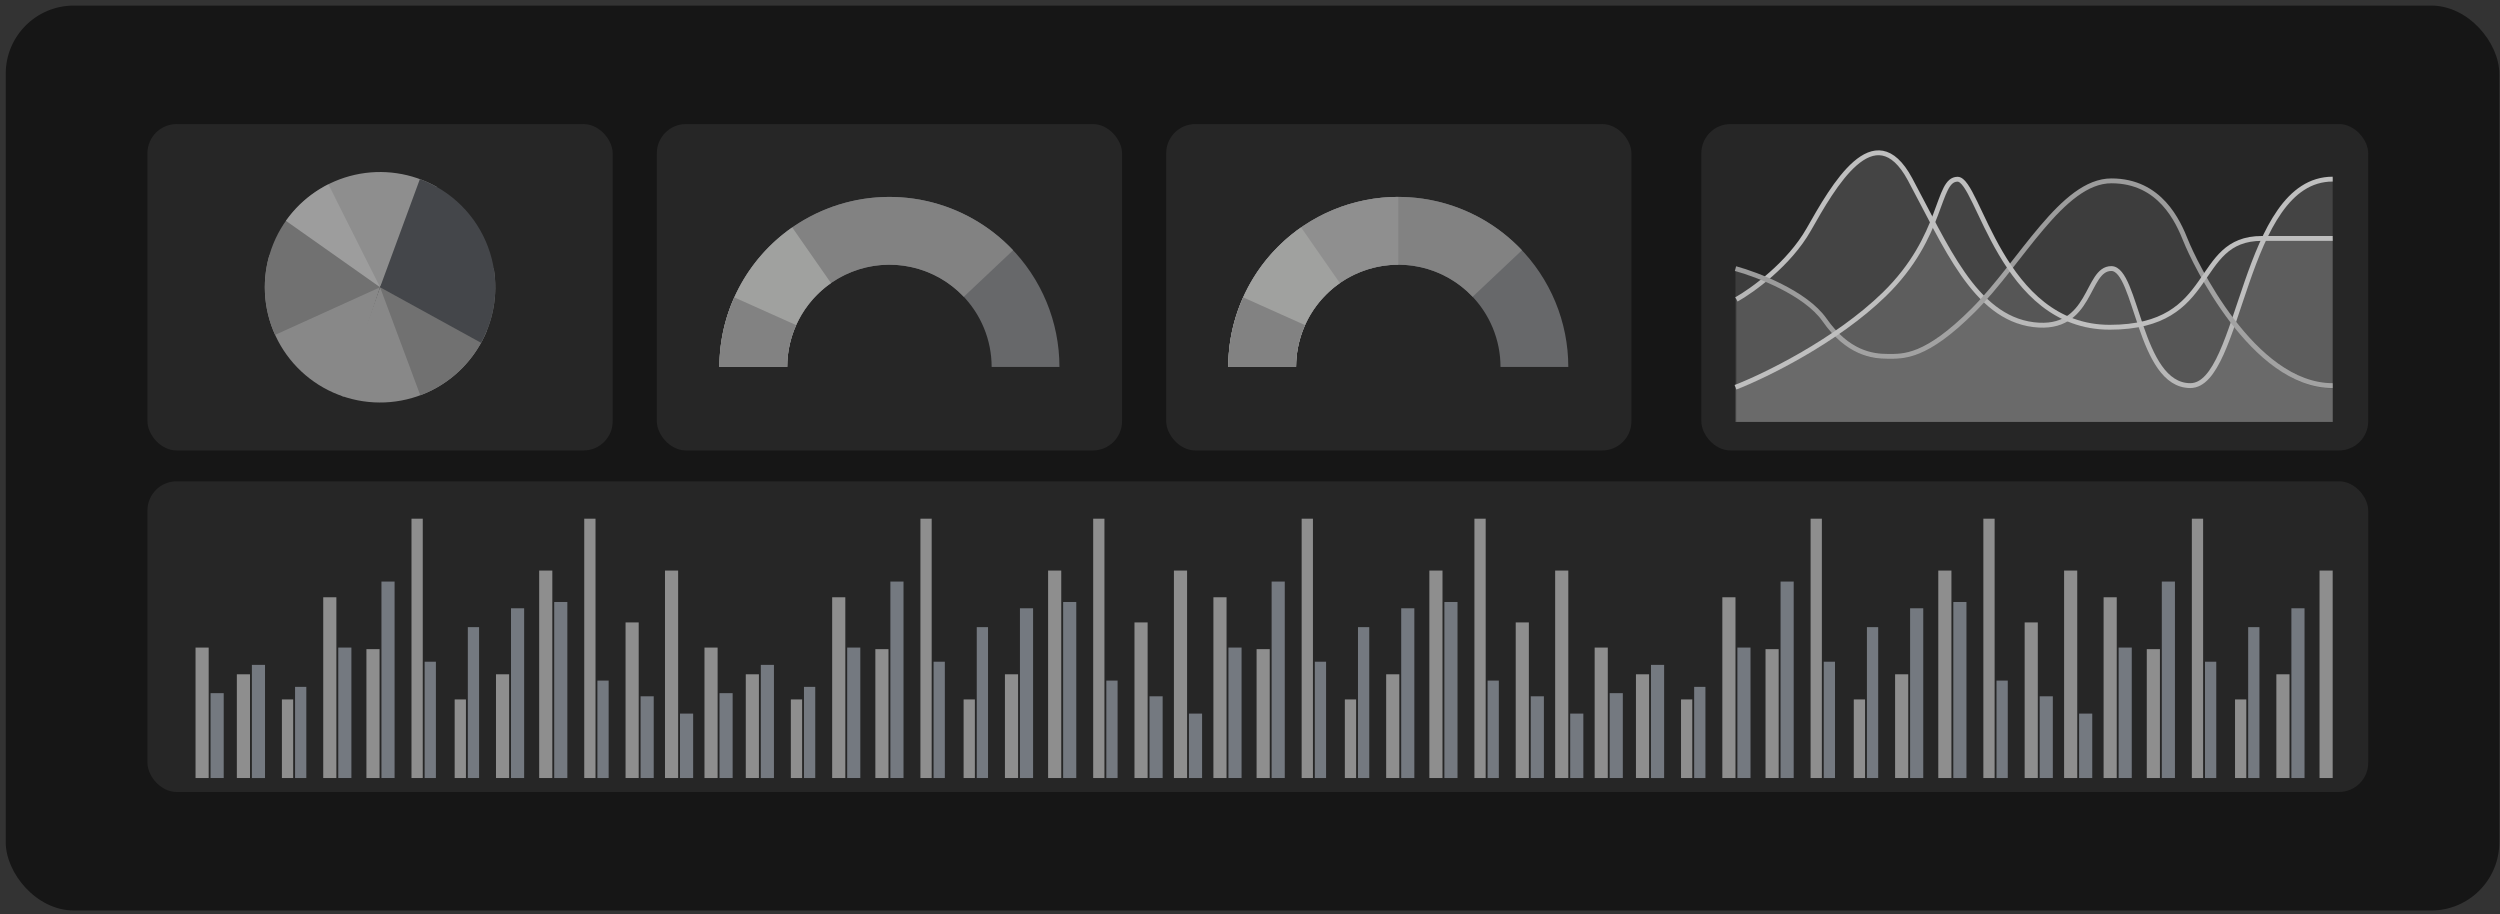<svg width="257" height="94" viewBox="0 0 257 94" fill="none" xmlns="http://www.w3.org/2000/svg">
<rect x="0" y="0" width="257" height="94" fill="#333333" stroke="none"/>
<rect x="0.59" y="0.573" width="256.339" height="93.025" rx="7" fill="#161616"/>
<rect x="15.158" y="12.755" width="47.825" height="33.552" rx="3" fill="#262626"/>
<rect x="67.522" y="12.755" width="47.825" height="33.552" rx="3" fill="#262626"/>
<g opacity="0.6">
<path d="M73.954 37.721C73.954 35.426 74.406 33.153 75.284 31.033C76.163 28.912 77.45 26.985 79.073 25.362C80.696 23.739 82.623 22.452 84.744 21.574C86.864 20.695 89.137 20.243 91.432 20.243C93.727 20.243 96 20.695 98.121 21.574C100.241 22.452 102.168 23.739 103.791 25.362C105.414 26.985 106.701 28.912 107.58 31.033C108.458 33.153 108.91 35.426 108.91 37.721L101.941 37.721C101.941 36.341 101.669 34.975 101.141 33.7C100.613 32.425 99.839 31.266 98.863 30.29C97.887 29.314 96.729 28.54 95.454 28.012C94.179 27.484 92.812 27.212 91.432 27.212C90.052 27.212 88.686 27.484 87.41 28.012C86.135 28.54 84.977 29.314 84.001 30.29C83.025 31.266 82.251 32.425 81.723 33.7C81.195 34.975 80.923 36.341 80.923 37.721L73.954 37.721Z" fill="#929498"/>
<path d="M73.954 37.721C73.954 34.221 75.005 30.801 76.971 27.905C78.937 25.009 81.727 22.77 84.98 21.478C88.233 20.186 91.799 19.9 95.216 20.658C98.633 21.416 101.744 23.182 104.146 25.728L99.077 30.51C97.632 28.979 95.762 27.917 93.707 27.462C91.653 27.006 89.508 27.178 87.552 27.955C85.597 28.732 83.919 30.078 82.737 31.819C81.555 33.56 80.923 35.617 80.923 37.721L73.954 37.721Z" fill="#BFBFBF"/>
<path d="M73.954 37.721C73.954 34.904 74.635 32.129 75.939 29.632C77.242 27.135 79.13 24.99 81.441 23.38L85.425 29.098C84.035 30.067 82.9 31.356 82.116 32.858C81.332 34.359 80.923 36.028 80.923 37.721L73.954 37.721Z" fill="#F2F3F0"/>
<path d="M73.954 37.721C73.954 35.257 74.475 32.82 75.483 30.571L81.843 33.422C81.237 34.774 80.923 36.239 80.923 37.721L73.954 37.721Z" fill="#BFBFBF"/>
</g>
<rect x="119.885" y="12.755" width="47.825" height="33.552" rx="3" fill="#262626"/>
<g opacity="0.6">
<path d="M126.265 37.72C126.265 35.425 126.717 33.152 127.595 31.032C128.473 28.911 129.761 26.984 131.384 25.361C133.007 23.738 134.934 22.451 137.054 21.573C139.175 20.694 141.447 20.242 143.743 20.242C146.038 20.242 148.311 20.694 150.431 21.573C152.552 22.451 154.479 23.738 156.102 25.361C157.724 26.984 159.012 28.911 159.89 31.032C160.769 33.152 161.221 35.425 161.221 37.72L154.252 37.72C154.252 36.34 153.98 34.974 153.452 33.699C152.924 32.424 152.149 31.265 151.174 30.289C150.198 29.313 149.039 28.539 147.764 28.011C146.489 27.483 145.123 27.211 143.743 27.211C142.363 27.211 140.996 27.483 139.721 28.011C138.446 28.539 137.288 29.313 136.312 30.289C135.336 31.265 134.562 32.424 134.034 33.699C133.506 34.974 133.234 36.34 133.234 37.72L126.265 37.72Z" fill="#929498"/>
<path d="M126.265 37.72C126.265 34.22 127.316 30.8 129.281 27.904C131.247 25.008 134.037 22.769 137.29 21.477C140.543 20.185 144.109 19.899 147.527 20.657C150.944 21.415 154.055 23.181 156.457 25.727L151.387 30.509C149.943 28.978 148.072 27.916 146.018 27.46C143.963 27.005 141.819 27.177 139.863 27.954C137.907 28.731 136.23 30.077 135.048 31.818C133.866 33.559 133.234 35.616 133.234 37.72L126.265 37.72Z" fill="#BFBFBF"/>
<path d="M126.265 37.72C126.265 35.425 126.717 33.152 127.595 31.032C128.473 28.911 129.761 26.984 131.384 25.361C133.007 23.738 134.934 22.451 137.054 21.573C139.175 20.694 141.447 20.242 143.743 20.242L143.743 27.211C142.363 27.211 140.996 27.483 139.721 28.011C138.446 28.539 137.288 29.313 136.312 30.289C135.336 31.265 134.562 32.424 134.034 33.699C133.506 34.974 133.234 36.34 133.234 37.72L126.265 37.72Z" fill="#D6D6D6"/>
<path d="M126.265 37.72C126.265 34.903 126.945 32.128 128.249 29.631C129.553 27.134 131.441 24.989 133.752 23.379L137.735 29.098C136.346 30.066 135.211 31.355 134.427 32.857C133.643 34.358 133.234 36.027 133.234 37.72L126.265 37.72Z" fill="#F2F3F0"/>
<path d="M126.265 37.72C126.265 35.256 126.786 32.819 127.794 30.57L134.153 33.421C133.547 34.773 133.234 36.238 133.234 37.72L126.265 37.72Z" fill="#BFBFBF"/>
</g>
<rect x="15.158" y="49.478" width="228.293" height="31.936" rx="3" fill="#262626"/>
<g opacity="0.8">
<rect x="20.102" y="66.571" width="1.351" height="13.411" fill="#A8A8A8"/>
<rect x="21.646" y="71.256" width="1.351" height="8.725" fill="#878D96"/>
<rect x="24.348" y="69.317" width="1.351" height="10.664" fill="#A8A8A8"/>
<rect x="25.893" y="68.349" width="1.351" height="11.634" fill="#878D96"/>
<rect x="28.98" y="71.902" width="1.158" height="8.079" fill="#A8A8A8"/>
<rect x="30.332" y="70.61" width="1.158" height="9.372" fill="#878D96"/>
<rect x="33.228" y="61.4" width="1.351" height="18.581" fill="#A8A8A8"/>
<rect x="34.773" y="66.57" width="1.351" height="13.411" fill="#878D96"/>
<rect x="37.668" y="66.732" width="1.351" height="13.249" fill="#A8A8A8"/>
<rect x="39.213" y="59.784" width="1.351" height="20.197" fill="#878D96"/>
<rect x="42.301" y="53.321" width="1.158" height="26.66" fill="#A8A8A8"/>
<rect x="43.652" y="68.025" width="1.158" height="11.957" fill="#878D96"/>
<rect x="46.74" y="71.902" width="1.158" height="8.079" fill="#A8A8A8"/>
<rect x="48.092" y="64.47" width="1.158" height="15.511" fill="#878D96"/>
<rect x="50.988" y="69.317" width="1.351" height="10.664" fill="#A8A8A8"/>
<rect x="52.531" y="62.531" width="1.351" height="17.451" fill="#878D96"/>
<rect x="55.428" y="58.653" width="1.351" height="21.328" fill="#A8A8A8"/>
<rect x="56.973" y="61.885" width="1.351" height="18.097" fill="#878D96"/>
<rect x="60.06" y="53.321" width="1.158" height="26.66" fill="#A8A8A8"/>
<rect x="61.412" y="69.964" width="1.158" height="10.018" fill="#878D96"/>
<rect x="64.307" y="63.985" width="1.351" height="15.996" fill="#A8A8A8"/>
<rect x="65.852" y="71.579" width="1.351" height="8.402" fill="#878D96"/>
<rect x="68.361" y="58.653" width="1.351" height="21.328" fill="#A8A8A8"/>
<rect x="69.904" y="73.357" width="1.351" height="6.625" fill="#878D96"/>
</g>
<g opacity="0.8">
<rect x="72.42" y="66.571" width="1.351" height="13.411" fill="#A8A8A8"/>
<rect x="73.965" y="71.256" width="1.351" height="8.725" fill="#878D96"/>
<rect x="76.666" y="69.317" width="1.351" height="10.664" fill="#A8A8A8"/>
<rect x="78.211" y="68.349" width="1.351" height="11.634" fill="#878D96"/>
<rect x="81.299" y="71.902" width="1.158" height="8.079" fill="#A8A8A8"/>
<rect x="82.65" y="70.61" width="1.158" height="9.372" fill="#878D96"/>
<rect x="85.547" y="61.4" width="1.351" height="18.581" fill="#A8A8A8"/>
<rect x="87.09" y="66.57" width="1.351" height="13.411" fill="#878D96"/>
<rect x="89.986" y="66.732" width="1.351" height="13.249" fill="#A8A8A8"/>
<rect x="91.531" y="59.784" width="1.351" height="20.197" fill="#878D96"/>
<rect x="94.619" y="53.321" width="1.158" height="26.66" fill="#A8A8A8"/>
<rect x="95.971" y="68.025" width="1.158" height="11.957" fill="#878D96"/>
<rect x="99.059" y="71.902" width="1.158" height="8.079" fill="#A8A8A8"/>
<rect x="100.41" y="64.47" width="1.158" height="15.511" fill="#878D96"/>
<rect x="103.307" y="69.317" width="1.351" height="10.664" fill="#A8A8A8"/>
<rect x="104.85" y="62.531" width="1.351" height="17.451" fill="#878D96"/>
<rect x="107.746" y="58.653" width="1.351" height="21.328" fill="#A8A8A8"/>
<rect x="109.291" y="61.885" width="1.351" height="18.097" fill="#878D96"/>
<rect x="112.379" y="53.321" width="1.158" height="26.66" fill="#A8A8A8"/>
<rect x="113.73" y="69.964" width="1.158" height="10.018" fill="#878D96"/>
<rect x="116.625" y="63.985" width="1.351" height="15.996" fill="#A8A8A8"/>
<rect x="118.17" y="71.579" width="1.351" height="8.402" fill="#878D96"/>
<rect x="120.68" y="58.653" width="1.351" height="21.328" fill="#A8A8A8"/>
<rect x="122.223" y="73.357" width="1.351" height="6.625" fill="#878D96"/>
</g>
<g opacity="0.8">
<rect x="124.738" y="61.4" width="1.351" height="18.581" fill="#A8A8A8"/>
<rect x="126.283" y="66.57" width="1.351" height="13.411" fill="#878D96"/>
<rect x="129.178" y="66.732" width="1.351" height="13.249" fill="#A8A8A8"/>
<rect x="130.723" y="59.784" width="1.351" height="20.197" fill="#878D96"/>
<rect x="133.811" y="53.321" width="1.158" height="26.66" fill="#A8A8A8"/>
<rect x="135.162" y="68.025" width="1.158" height="11.957" fill="#878D96"/>
<rect x="138.25" y="71.902" width="1.158" height="8.079" fill="#A8A8A8"/>
<rect x="139.602" y="64.47" width="1.158" height="15.511" fill="#878D96"/>
<rect x="142.498" y="69.317" width="1.351" height="10.664" fill="#A8A8A8"/>
<rect x="144.043" y="62.531" width="1.351" height="17.451" fill="#878D96"/>
<rect x="146.938" y="58.653" width="1.351" height="21.328" fill="#A8A8A8"/>
<rect x="148.482" y="61.885" width="1.351" height="18.097" fill="#878D96"/>
<rect x="151.57" y="53.321" width="1.158" height="26.66" fill="#A8A8A8"/>
<rect x="152.922" y="69.964" width="1.158" height="10.018" fill="#878D96"/>
<rect x="155.816" y="63.985" width="1.351" height="15.996" fill="#A8A8A8"/>
<rect x="157.361" y="71.579" width="1.351" height="8.402" fill="#878D96"/>
<rect x="159.871" y="58.653" width="1.351" height="21.328" fill="#A8A8A8"/>
<rect x="161.416" y="73.357" width="1.351" height="6.625" fill="#878D96"/>
</g>
<g opacity="0.8">
<rect x="163.93" y="66.571" width="1.351" height="13.411" fill="#A8A8A8"/>
<rect x="165.475" y="71.256" width="1.351" height="8.725" fill="#878D96"/>
<rect x="168.176" y="69.317" width="1.351" height="10.664" fill="#A8A8A8"/>
<rect x="169.721" y="68.349" width="1.351" height="11.634" fill="#878D96"/>
<rect x="172.809" y="71.902" width="1.158" height="8.079" fill="#A8A8A8"/>
<rect x="174.16" y="70.61" width="1.158" height="9.372" fill="#878D96"/>
<rect x="177.057" y="61.4" width="1.351" height="18.581" fill="#A8A8A8"/>
<rect x="178.602" y="66.57" width="1.351" height="13.411" fill="#878D96"/>
<rect x="181.496" y="66.732" width="1.351" height="13.249" fill="#A8A8A8"/>
<rect x="183.041" y="59.784" width="1.351" height="20.197" fill="#878D96"/>
<rect x="186.129" y="53.321" width="1.158" height="26.66" fill="#A8A8A8"/>
<rect x="187.48" y="68.025" width="1.158" height="11.957" fill="#878D96"/>
<rect x="190.568" y="71.902" width="1.158" height="8.079" fill="#A8A8A8"/>
<rect x="191.92" y="64.47" width="1.158" height="15.511" fill="#878D96"/>
<rect x="194.816" y="69.317" width="1.351" height="10.664" fill="#A8A8A8"/>
<rect x="196.359" y="62.531" width="1.351" height="17.451" fill="#878D96"/>
<rect x="199.256" y="58.653" width="1.351" height="21.328" fill="#A8A8A8"/>
<rect x="200.801" y="61.885" width="1.351" height="18.097" fill="#878D96"/>
<rect x="203.889" y="53.321" width="1.158" height="26.66" fill="#A8A8A8"/>
<rect x="205.24" y="69.964" width="1.158" height="10.018" fill="#878D96"/>
<rect x="208.135" y="63.985" width="1.351" height="15.996" fill="#A8A8A8"/>
<rect x="209.68" y="71.579" width="1.351" height="8.402" fill="#878D96"/>
<rect x="212.189" y="58.653" width="1.351" height="21.328" fill="#A8A8A8"/>
<rect x="213.732" y="73.357" width="1.351" height="6.625" fill="#878D96"/>
</g>
<g opacity="0.8">
<rect x="216.25" y="61.4" width="1.351" height="18.581" fill="#A8A8A8"/>
<rect x="217.795" y="66.57" width="1.351" height="13.411" fill="#878D96"/>
<rect x="220.689" y="66.732" width="1.351" height="13.249" fill="#A8A8A8"/>
<rect x="222.234" y="59.784" width="1.351" height="20.197" fill="#878D96"/>
<rect x="225.322" y="53.321" width="1.158" height="26.66" fill="#A8A8A8"/>
<rect x="226.674" y="68.025" width="1.158" height="11.957" fill="#878D96"/>
<rect x="229.762" y="71.902" width="1.158" height="8.079" fill="#A8A8A8"/>
<rect x="231.113" y="64.47" width="1.158" height="15.511" fill="#878D96"/>
<rect x="234.01" y="69.317" width="1.351" height="10.664" fill="#A8A8A8"/>
<rect x="235.555" y="62.531" width="1.351" height="17.451" fill="#878D96"/>
<rect x="238.449" y="58.653" width="1.351" height="21.328" fill="#A8A8A8"/>
</g>
<g opacity="0.6">
<path d="M35.321 40.77C32.417 39.802 30.001 37.747 28.579 35.036C27.157 32.325 26.839 29.169 27.692 26.229L39.071 29.531L35.321 40.77Z" fill="#CACACA"/>
<path d="M50.07 33.933C48.933 36.775 46.739 39.067 43.95 40.328C41.16 41.588 37.991 41.72 35.106 40.696L39.071 29.531L50.07 33.933Z" fill="#CACACA"/>
<path d="M28.282 34.426C27.017 31.638 26.881 28.469 27.901 25.582C28.921 22.696 31.019 20.317 33.755 18.943L39.072 29.531L28.282 34.426Z" fill="#A3A3A3"/>
<path d="M50.76 27.596C51.209 30.308 50.701 33.092 49.323 35.471C47.944 37.849 45.782 39.675 43.206 40.634L39.071 29.531L50.76 27.596Z" fill="#A3A3A3"/>
<path d="M29.392 22.701C31.085 20.3 33.61 18.615 36.476 17.971C39.342 17.328 42.345 17.772 44.903 19.217L39.072 29.531L29.392 22.701Z" fill="white" fill-opacity="0.8"/>
<path d="M43.163 18.413C44.764 19.002 46.219 19.93 47.428 21.133C48.637 22.336 49.572 23.786 50.169 25.384C50.766 26.981 51.011 28.689 50.888 30.39C50.764 32.091 50.275 33.746 49.453 35.24L39.071 29.531L43.163 18.413Z" fill="#585C62"/>
</g>
<rect x="174.898" y="12.755" width="68.554" height="33.552" rx="3" fill="#262626"/>
<g opacity="0.9">
<path d="M178.504 30.782C180.143 29.863 183.925 27.139 185.937 23.595C188.453 19.166 192.685 11.645 196.344 18.414C200.004 25.183 202.977 32.621 209.038 33.373C215.099 34.125 214.413 27.607 217.043 27.607C219.673 27.607 219.902 39.641 225.163 39.641C230.423 39.641 230.538 18.414 239.801 18.414" stroke="#CFCFCF" stroke-width="0.5"/>
<path opacity="0.2" d="M185.937 23.55C183.925 27.148 180.143 29.915 178.504 30.849V43.376H239.801V18.287C230.538 18.287 230.423 39.846 225.163 39.846C219.902 39.846 219.673 27.624 217.043 27.624C214.413 27.624 215.099 34.244 209.038 33.48C202.977 32.716 200.004 25.162 196.344 18.287C192.704 11.449 188.499 18.969 185.978 23.477L185.937 23.55Z" fill="#CFCFCF"/>
<path opacity="0.2" d="M187.554 33.128C185.633 30.372 180.657 28.451 178.408 27.835V43.377H239.8V39.932C231.568 39.932 225.509 26.995 224.709 24.979C223.909 22.963 222.08 18.763 217.049 18.763C212.019 18.763 207.789 27.163 202.873 32.12C197.957 37.076 195.671 36.908 194.07 36.908C192.47 36.908 189.955 36.572 187.554 33.128Z" fill="#A8A8A8"/>
<path d="M178.408 27.613C180.657 28.225 185.633 30.135 187.554 32.875C189.955 36.3 192.47 36.634 194.07 36.634C195.671 36.634 197.957 36.801 202.873 31.873C207.789 26.945 212.019 18.592 217.049 18.592C222.08 18.592 223.909 22.768 224.709 24.773C225.509 26.777 231.568 39.641 239.8 39.641" stroke="#A8A8A8" stroke-width="0.5"/>
<path d="M178.408 39.812C181.452 38.629 188.774 35.061 193.705 30.259C199.869 24.257 199.07 18.424 201.239 18.424C203.408 18.424 205.691 33.641 216.879 33.641C228.066 33.641 225.326 24.511 232.518 24.511C238.272 24.511 239.77 24.511 239.8 24.511" stroke="#CFCFCF" stroke-width="0.5"/>
<path opacity="0.2" d="M193.705 30.306C188.774 35.127 181.452 38.709 178.408 39.897V43.377H239.8V24.535H232.518C225.326 24.535 228.066 33.701 216.879 33.701C205.691 33.701 203.408 18.424 201.239 18.424C199.07 18.424 199.869 24.28 193.705 30.306Z" fill="#CFCFCF"/>
</g>
</svg>
